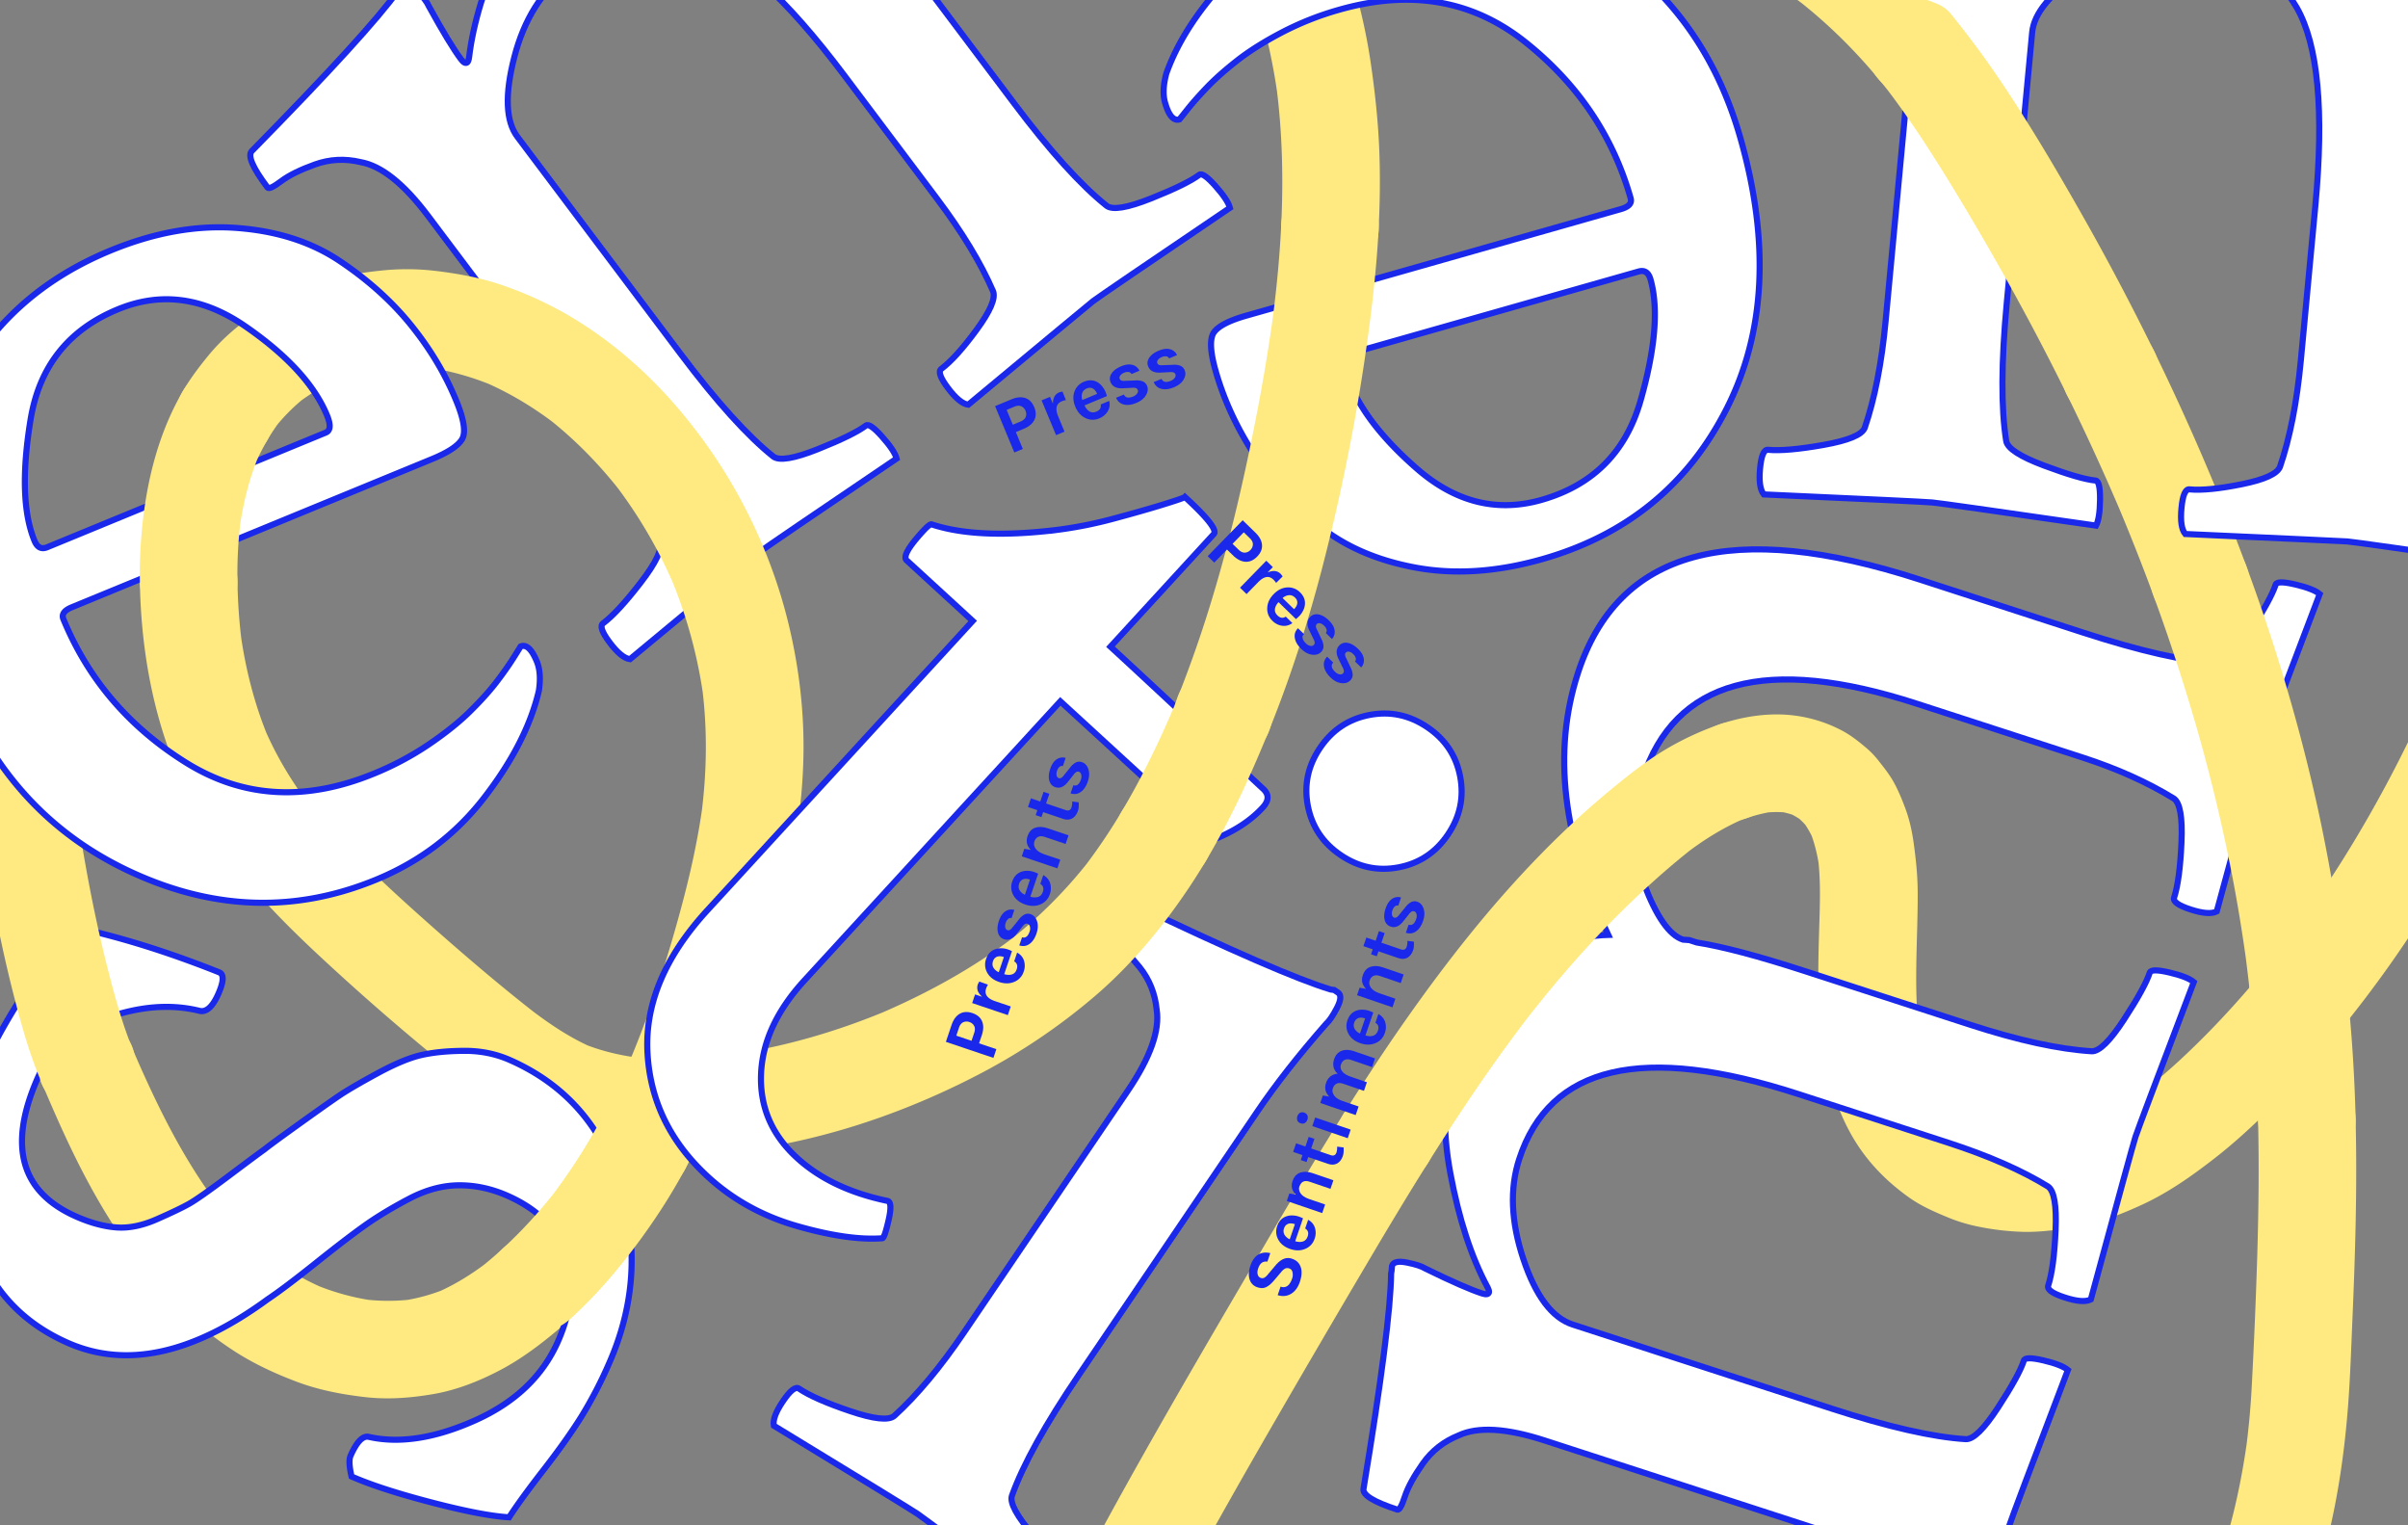 <svg id="Layer_1" data-name="Layer 1" xmlns="http://www.w3.org/2000/svg" viewBox="0 0 3552.55 2250"><rect x="0" y="0" width="3552.55" height="2250" fill="#808080" stroke="none"/><defs><style>.cls-1{fill:#fff;stroke:#1928eb;stroke-miterlimit:10;stroke-width:9px;}.cls-2{fill:#feea80;}.cls-3{fill:#1928eb;}</style></defs><title>background</title><path class="cls-1" d="M851.62-226.72q127.51-95.91,247-43.19t272.9,256.67l124.66,165.73q79.46,105.63,136.49,151.1,13.22,10,65.83-11t70.84-34.76q5.45-4.1,23.72,16.41t21.47,32.32q-189,127.88-201.72,137.47-3.66,2.75-184.36,152.93c-8.55-1.21-18.47-9.39-29.89-24.57s-14.72-24.6-9.85-28.26q21.84-16.42,52.11-57.72t24.28-56.78q-26.93-62.38-83.12-137.08L1245,110.43Q1117.6-58.92,1027.3-88T838.64-43Q780.34.82,758.83,84t4.51,117.8l241.1,320.53Q1083.9,628,1140.93,673.47q13.22,10,65.83-11t70.84-34.76q5.45-4.1,23.74,16.39t21.47,32.32q-189,127.9-201.72,137.47-10.94,8.23-191.68,158.44c-8.55-1.21-18.48-9.39-29.89-24.56s-14.72-24.6-9.84-28.27q21.83-16.42,55.74-60.45t28-59.55q-27-62.35-83.15-137.06l-258.9-344.2q-53.43-71-99.48-79.16-34.67-8.17-67.23,3.52t-49.86,24.67q-17.32,13-20.06,9.36Q361.86,233,371.42,222.88,542.53,48.58,587.11-13.5q1.83-1.37,7.74-8.67,7.28-5.47,20.76,8.64T632.72,9.23q31.07,56.46,47.52,78.3c3.67,4.88,6.68,6.39,9.12,4.56,1.19-.9,2.12-3.5,2.72-7.78q9-75.17,51.49-168.46T851.62-226.72Z"/><path class="cls-1" d="M1591.63,2028.15q-74.17,109.41-98.73,178.08-5.18,15.79,31.77,58.73t55.84,55.75q5.64,3.83-7.83,27.76t-23.62,30.79Q1366.84,2241.93,1353.63,2233t-212-130c-1.63-8.48,2.89-20.52,13.55-36.24s18.5-21.9,23.55-18.48q22.62,15.33,75.26,33.13t65.38,7.14q50.28-45.7,102.74-123.07L1663.8,1609q49.88-73.57,42.64-119.77-3.51-35.44-25.13-62.46t-39.5-39.17q-17.94-12.16-15.36-15.94,30.66-45.23,43.27-39.47,220.39,105.4,293.56,127.43l5,.67,5.67,3.84q7.54,5.11-1.44,22.44t-16,23.57q-60.6,69.07-101.5,129.4Zm337.83-839.55q-8.8-45.86,18.07-85.5t72.73-48.44q45.86-8.8,85.52,18t48.42,72.76q8.77,45.9-18,85.52t-72.76,48.42q-45.9,8.77-85.5-18.07T1929.46,1188.59Z"/><path class="cls-2" d="M2034,335.38c1.83-36.78,2.31-73.63,1-110.44-1.51-42.06-5.87-83.75-11.75-125.41a847.72,847.72,0,0,0-21.62-105.6c-11.05-40.35-25.83-79.23-42.55-117.55-16.83-38.57-37.22-75.46-59.44-111.16-9.74-15.65-25.08-28.15-43-33.09a54.54,54.54,0,0,0-28.71-1.29,53.59,53.59,0,0,0-26.77,8.54c-15.37,9.91-28.91,24.67-33.09,43-4.24,18.61-3.09,38.86,7.26,55.48,23.68,38.05,45.18,77.45,62.7,118.74l-7.26-17.2c27.53,65.38,45,134.45,54.52,204.68L1882.73,125c9.27,69.72,10.8,140.22,7.31,210.41a54.22,54.22,0,0,0,6.2,27.74,64.75,64.75,0,0,0,38.06,38.06,54.22,54.22,0,0,0,27.74,6.2c18.62-.83,37.93-7,50.91-21.09l11.26-14.57a71.67,71.67,0,0,0,9.83-36.34Z"/><path class="cls-2" d="M206.33,857.38c2.14,139.77,36.37,282.16,120.68,395.82,41.64,56.13,89.63,105.85,140.63,153.47q77.2,72.07,158.5,139.56c30.25,25.12,60.78,50,92.3,73.52,25.69,19.17,52.69,36.63,82.12,49.5,20.16,8.82,40.36,16.87,61.72,22.21,22,5.49,44.58,8.52,67.06,11,33.68,3.74,67.75,3.52,101.53,1.44,144.63-8.91,284.77-52.27,413-119A909.43,909.43,0,0,0,1614,1470.46c53.66-45.72,99.18-100.28,138.49-158.66q13.78-20.47,26.42-41.68c9.54-15.93,12.17-37.66,7.26-55.48-4.6-16.7-17.51-34.8-33.09-43-16.71-8.83-37-13.25-55.48-7.26-18,5.82-33.16,16.61-43,33.09a873.49,873.49,0,0,1-56.72,83.75l11.26-14.57a693.54,693.54,0,0,1-122.85,123.07l14.57-11.26c-62.83,48.51-132.85,87-205.8,118l17.2-7.26c-77.72,32.78-159.24,56.42-242.91,67.71l19.14-2.57c-55.54,7.31-112.58,10.33-168.29,3.06l19.14,2.57c-27.79-3.82-55-10.5-80.95-21.28l17.2,7.26c-35.06-15-66.52-36.52-96.58-59.72l14.57,11.26c-50.22-39-98.79-80.2-146.47-122.2-46-40.55-91.72-81.82-134.63-125.7a855.1,855.1,0,0,1-65.56-74.59l11.26,14.57c-27.65-36.05-50.93-74.87-68.75-116.69l7.26,17.2c-21.27-50.58-34.74-104-42.14-158.28l2.57,19.14a804.34,804.34,0,0,1-6.76-93.51c-.29-18.64-7.83-37.66-21.09-50.91-12.49-12.49-33-21.89-50.91-21.09-18.62.83-37.93,7-50.91,21.09-12.82,14-21.39,31.51-21.09,50.91Z"/><path class="cls-2" d="M1010.3,1725.36c34.32-63,62.45-129.45,86.57-196.93a1867.35,1867.35,0,0,0,57.58-193.18c17.18-71.69,29.32-145.58,30.87-219.39,1.37-65.34-6.5-131.58-21.84-195.07-30.46-126-94-244.49-181.94-339.71-42.41-45.92-92.21-86.84-146.46-118a550.78,550.78,0,0,0-93-42.07c-32.18-11.2-65-17.25-98.79-21.33a358.41,358.41,0,0,0-80-.66c-32.63,3.39-65,8.76-96,19.55C406.14,439.82,348,474.7,306.72,525.3c-13.55,16.59-26.41,33.71-37.26,52.18C260,593.58,257.25,615,262.2,633c4.6,16.7,17.51,34.8,33.09,43,16.71,8.83,37,13.25,55.48,7.26,17.89-5.79,33.33-16.58,43-33.09a310,310,0,0,1,21.91-32.48l-11.26,14.57a277.6,277.6,0,0,1,47.61-47.58l-14.57,11.26a300.39,300.39,0,0,1,65.7-38.24L486,565a341.94,341.94,0,0,1,86.41-23.31l-19.14,2.57a364.3,364.3,0,0,1,95.52.18l-19.14-2.57a401.66,401.66,0,0,1,99.52,27.8L712,562.36c38.95,16.51,75.29,38.44,108.79,64.21l-14.57-11.26c41.7,32.3,78.68,70.25,111,111.93l-11.26-14.57a703.35,703.35,0,0,1,89.76,153.84l-7.26-17.2a711.78,711.78,0,0,1,49.68,181.54l-2.57-19.14c8.42,63.95,7.3,128.34-1.14,192.23l2.57-19.14c-7,52-18.37,103.35-32,154-13.29,49.55-28.28,98.69-45.41,147.05q-14.38,40.59-31.05,80.32l7.26-17.2c-15,35.33-31.42,70-49.78,103.68-9.11,16.71-12.37,36.91-7.26,55.48,4.6,16.7,17.51,34.8,33.09,43,16.71,8.83,37,13.25,55.48,7.26,17.56-5.68,34-16.47,43-33.09Z"/><path class="cls-2" d="M58.63,1590.16c26.33,62.77,54,125.17,88.39,184a758.6,758.6,0,0,0,49.36,74.65c21.11,28,43.09,55.1,68.27,79.54A529.91,529.91,0,0,0,346,1993.21c28.8,18.57,60,33,92.08,45.06,32.55,12.22,66,18.55,100.47,22.54,33.89,3.92,67.43,1.27,101-4.5,34.46-5.93,67.85-19.22,98.67-35.47,31.48-16.6,60.25-38.44,87.33-61.39q8.78-7.43,17.24-15.22a69.61,69.61,0,0,0,14.89-78.65,54,54,0,0,0-14.89-23.17c-13.72-12.6-31.74-21.95-50.91-21.09A77.88,77.88,0,0,0,741,1842.41c-11.33,10.36-23,20.32-35.15,29.71l14.57-11.26c-24.28,18.64-50.35,34.9-78.57,46.88l17.2-7.26a270.69,270.69,0,0,1-67.12,18.41l19.14-2.57a297.8,297.8,0,0,1-78.78-.31l19.14,2.57a357.65,357.65,0,0,1-89.26-24.85l17.2,7.26a406.19,406.19,0,0,1-88.94-52.13L405,1860.12c-34.52-26.81-64.79-58.72-91.5-93.24l11.26,14.57c-42.5-55.25-75.8-116.88-105.07-180Q205.55,1571,192.49,1540l7.26,17.2-2.26-5.37a54.23,54.23,0,0,0-12.89-24.49,54.41,54.41,0,0,0-20.2-18.54,53.59,53.59,0,0,0-26.77-8.54,54.54,54.54,0,0,0-28.71,1.29c-17.42,5.64-34.23,16.43-43,33.09l-7.26,17.2a72.51,72.51,0,0,0,0,38.28Z"/><path class="cls-2" d="M2577,1206.69a233.36,233.36,0,0,1,40.72-9.85l-19.14,2.57a163.13,163.13,0,0,1,41.81-.43l-19.14-2.57a130.07,130.07,0,0,1,32,8.66l-17.2-7.26a126.51,126.51,0,0,1,26.18,15.4l-14.57-11.26a127.93,127.93,0,0,1,21.84,21.93l-11.26-14.57a150.72,150.72,0,0,1,18.62,32.48l-7.26-17.2c7.69,18.61,12.18,38.24,14.86,58.16l-2.57-19.14c4.1,31.89,3.26,63.9,2.3,95.95-1,32.75-2.06,65.51-1.39,98.28,1.52,74.18,11.68,150.64,48.66,216.23,21.13,37.48,50.7,68.11,85.69,92.75,17.7,12.47,37.13,20.91,57.09,29.13a241.22,241.22,0,0,0,45.64,13.66,385.92,385.92,0,0,0,65.37,7.46c21.93.47,43.36-2.2,65.06-5.19,39.37-5.42,76.22-19.1,112.1-35.9,38.08-17.84,72-41.91,105.08-67.63,28.68-22.3,55.45-46.91,81.12-72.59,51.48-51.5,98.14-107.12,142.22-165a1764.52,1764.52,0,0,0,117.49-175.79,1953.28,1953.28,0,0,0,100-194.87c32.58-73.27,61.74-148.06,86-224.52a1887.1,1887.1,0,0,0,55.3-218.4q5.16-27.23,9.48-54.61a54.54,54.54,0,0,0,1.29-28.71,53.59,53.59,0,0,0-8.54-26.77c-8.74-14.94-25.86-29.18-43-33.09-18.43-4.2-39.12-3.29-55.48,7.26-14.74,9.5-30.23,24.92-33.09,43-18.88,119.51-49.89,237-91.19,350.71q-17.38,47.85-37.19,94.77l7.26-17.2c-49.2,116.38-109.15,228.37-180.27,332.85q-28.74,42.21-60,82.65l11.26-14.57c-46.38,59.89-96.89,117-152.39,168.59-17,15.77-34.51,30.9-52.82,45.09l14.57-11.26c-32,24.66-66.45,46.18-103.75,62l17.2-7.26a324.14,324.14,0,0,1-81.76,22.52l19.14-2.57a295,295,0,0,1-76.9,0l19.14,2.57a248.85,248.85,0,0,1-60.8-16.39l17.2,7.26a211.67,211.67,0,0,1-46.28-26.86l14.57,11.26a206.51,206.51,0,0,1-35.34-35.49l11.26,14.57a230.64,230.64,0,0,1-29.45-51l7.26,17.2c-11.13-26.84-17.7-55.21-21.63-83.94l2.57,19.14c-9.49-71.43-2.27-142.92-2.76-214.59-.16-23.83-2.64-47.11-5.9-70.72-2.35-17-6-33.87-11.89-50-4.8-13-10.13-26.13-16.74-38.38s-15.16-22.94-23.77-33.79a125.49,125.49,0,0,0-17.22-17.95c-11.36-9.61-23.46-19.25-36.76-26.15a205.82,205.82,0,0,0-94.16-23.5c-28.21-.19-57.23,5.13-84,14.06-17.78,5.94-33.39,16.61-43,33.09-9,15.43-12.86,38.18-7.26,55.48s16.43,34.23,33.09,43,37.07,13.4,55.48,7.26Z"/><path class="cls-2" d="M1729.05,2367.15c46.4-86.45,94.66-171.88,143.7-256.85s98.56-169.65,148.5-254.09c28-47.42,56.43-94.63,85.71-141.29a53.59,53.59,0,0,0,8.54-26.77,74,74,0,0,0-34.37-71.74c-16.71-8.83-37-13.25-55.48-7.26-18.18,5.88-32.75,16.71-43,33.09-52.22,83.21-101.62,168.15-151.26,252.91s-99,169.46-147.16,255q-40.44,71.8-79.5,144.36c-9,16.84-12.4,36.79-7.26,55.48a80.55,80.55,0,0,0,33.09,43c16.71,8.83,37,13.25,55.48,7.26,17.49-5.66,34.1-16.45,43-33.09Z"/><path class="cls-2" d="M3319,1461.18c6.78,63,10.72,126.3,12.32,189.68.47,18.75,7.7,37.53,21.09,50.91a80.1,80.1,0,0,0,50.91,21.09c18.62-.83,37.93-7,50.91-21.09,12.74-13.88,21.58-31.58,21.09-50.91-1.6-63.37-5.55-126.64-12.32-189.68a69.51,69.51,0,0,0-44.26-65.8,54.22,54.22,0,0,0-27.74-6.2c-18.62.83-37.93,7-50.91,21.09-12.12,13.2-23.09,32.29-21.09,50.91Z"/><path class="cls-2" d="M3051.52,586.51q41.92,85.52,79.09,173.24l-7.26-17.2q28,66.37,53,134a80.55,80.55,0,0,0,33.09,43,53.59,53.59,0,0,0,26.77,8.54,54.54,54.54,0,0,0,28.71-1.29c17.42-5.64,34.23-16.43,43-33.09,8.61-16.3,13.89-37.48,7.26-55.48C3283,751,3247,665,3207.79,580.69q-15.61-33.6-31.93-66.87a54.41,54.41,0,0,0-18.54-20.2,64.66,64.66,0,0,0-53.2-14.17,53.59,53.59,0,0,0-26.77,8.54c-15.37,9.91-28.91,24.67-33.09,43l-2.57,19.14a71.67,71.67,0,0,0,9.83,36.34Z"/><path class="cls-2" d="M2527.85-74A752,752,0,0,1,2664.63,9.62L2650.06-1.64c46.36,35.82,87.89,77.07,125,122.38a54,54,0,0,0,23.17,14.89,65.15,65.15,0,0,0,55.48,0,54,54,0,0,0,23.17-14.89C2889.48,107,2898.83,89,2898,69.82l-2.57-19.14a71.93,71.93,0,0,0-18.52-31.77,816,816,0,0,0-212.35-183.15q-31.15-18.6-64-34.1a53.59,53.59,0,0,0-26.77-8.54,54.54,54.54,0,0,0-28.71,1.29,54.23,54.23,0,0,0-24.49,12.89,54.41,54.41,0,0,0-18.54,20.2c-8.83,16.71-13.25,37-7.26,55.48,5.49,17,16.35,35.11,33.09,43Z"/><path class="cls-3" d="M1512.63,587.16q8.82,2.94,13.18,13.42t.22,18.81q-4.14,8.33-15.72,13.14l-11.59,4.82L1509,662.21l-12.54,5.21-28.41-68.36,24.12-10Q1503.81,584.22,1512.63,587.16Zm-6.84,34.53q5.79-2.41,7.47-6.69a11.73,11.73,0,0,0-.31-9.07,11.93,11.93,0,0,0-6.23-6.67q-4.24-1.88-10,.53l-11.59,4.82,9.11,21.91Z"/><path class="cls-3" d="M1553.38,595.61q0-13,9.31-16.84a19.72,19.72,0,0,1,4.84-1.14l5,12.52a29.91,29.91,0,0,0-6.06,1.78q-12.43,5.17-5.29,22.34l9.32,22.44L1558,641.85l-21.32-51.3,12.43-5.17Z"/><path class="cls-3" d="M1626,569.87a31,31,0,0,1,4.69,7.56,51.22,51.22,0,0,1,2.34,6.81L1600,598q2.79,6.13,7.26,8.84t10.26.31q7.69-3.2,6.36-10.55l12.54-5.21a19.9,19.9,0,0,1-2,15,25.17,25.17,0,0,1-12.72,10.72,24.05,24.05,0,0,1-20-.33q-10.25-4.75-15.24-16.76-5.12-12.32-1.17-22.74a24.15,24.15,0,0,1,14-14.21q10.64-4.42,19.65.61A25.31,25.31,0,0,1,1626,569.87Zm-22.62,3.1q-5.27,2.19-6.79,6.84a16.66,16.66,0,0,0,.18,10.24l21.8-9.06q-3.46-8.32-9.91-9A11.17,11.17,0,0,0,1603.39,573Z"/><path class="cls-3" d="M1658.15,582q3.23,7.18,13.66,2.85a12.51,12.51,0,0,0,5.86-4.47q1.86-2.81.89-5.13a4.68,4.68,0,0,0-3.07-2.93,16.84,16.84,0,0,0-5.91-.26l-12.83.64q-14.22.85-18.3-8.95-2.71-6.53,1.49-12.91T1654,540.32q9.85-4.09,17-2a15.21,15.21,0,0,1,10,8.55l-11.69,4.86a5.56,5.56,0,0,0-4.09-3,12.32,12.32,0,0,0-6.93,1.15,11.66,11.66,0,0,0-5.69,4.28,5,5,0,0,0-.71,4.68q1.53,3.69,8.49,2.89l14-.51a26.07,26.07,0,0,1,11.34,1.28,11.61,11.61,0,0,1,6.56,6.72q2.63,6.32-1.45,13.45-4.2,7.43-14.42,11.68t-18.29,2.35q-8.08-1.89-11.55-10Z"/><path class="cls-3" d="M1713.66,558.89q3.23,7.18,13.66,2.85a12.51,12.51,0,0,0,5.86-4.47q1.86-2.81.9-5.13a4.68,4.68,0,0,0-3.07-2.93,16.84,16.84,0,0,0-5.91-.26l-12.83.64q-14.22.85-18.3-8.95-2.71-6.53,1.49-12.91t14.05-10.47q9.85-4.09,17-2a15.21,15.21,0,0,1,10,8.55l-11.69,4.86a5.56,5.56,0,0,0-4.09-3,12.32,12.32,0,0,0-6.93,1.15,11.65,11.65,0,0,0-5.69,4.28,5,5,0,0,0-.71,4.68q1.53,3.69,8.49,2.89l14-.51a26.05,26.05,0,0,1,11.34,1.28,11.61,11.61,0,0,1,6.56,6.72q2.63,6.32-1.45,13.45-4.2,7.43-14.42,11.67t-18.29,2.35q-8.08-1.89-11.55-10Z"/><path class="cls-1" d="M-21,1566.25Q-.78,1520.4,41.5,1455.6t58.4-90.07Q205,1387,323.64,1434.35q10.43,4.6-1.52,31.69-12.89,29.23-28.42,24.84-63-15.32-136.7,10.71T55.66,1590.1q-66.24,150.17,56.79,204.4,31.28,13.8,58.94,16t60.12-12.09q32.5-14.3,47.38-22.68t57.73-40.54q42.83-32.16,53.67-39.85,7.86-6.49,49.77-36.56t59.69-42.16q17.78-12.07,57.06-33.38t65.52-27.13q26.26-5.82,62.47-6.05t67.48,13.55q123,54.27,163.08,186.53t-17,261.5a627.49,627.49,0,0,1-40.62,78q-21.36,34.18-55.91,78.71t-50.71,69.75q-38.86-2.18-114.82-22t-117.65-38.2c-3.42-14.78-3.94-24.95-1.47-30.53q13.8-31.28,27.22-27.84,68.07,15.12,156.47-24.38t122.42-116.62q29.43-66.71,11.81-125.56t-86.42-89.19q-35.47-15.65-71.67-15.4t-73.53,19.87q-37.3,19.64-64.43,38.82t-73.32,56.09q-46.19,36.9-70.9,53.4Q229.29,2037.86,100,1980.79q-112.56-49.65-143.46-171.63T-21,1566.25Z"/><path class="cls-2" d="M-41.71,1000c-2.64,32.75-1.37,65.81.89,98.54,3.24,46.88,9.2,93.55,15.91,140,12.08,83.76,28.36,167.22,50.27,249,9.29,34.67,19.42,69.43,33.27,102.59a54.23,54.23,0,0,0,12.89,24.49,54.41,54.41,0,0,0,20.2,18.54,53.59,53.59,0,0,0,26.77,8.54,54.54,54.54,0,0,0,28.71-1.29c17.42-5.64,34.23-16.43,43-33.09l7.26-17.2a72.51,72.51,0,0,0,0-38.28c-16.12-38.6-27.41-79.3-37.77-119.76-13.42-52.43-24.54-105.45-34-158.73q-8.27-46.58-14.62-93.48l2.57,19.14c-7.22-54-13-108.59-12.78-163.13,0-12,.43-24,1.4-35.91a54.22,54.22,0,0,0-6.2-27.74A54,54,0,0,0,81.2,949.09,54,54,0,0,0,58,934.2,54.22,54.22,0,0,0,30.29,928c-18.62.83-37.93,7-50.91,21.09l-11.26,14.57A71.67,71.67,0,0,0-41.71,1000Z"/><path class="cls-1" d="M163.05,369.55Q260,329.67,348.94,336.22T500.7,384.66q62.85,41.92,105.46,94.62T673.07,591q17.34,42.16,8.61,56.85t-44.57,29.4L106,895.72q-16.84,6.93-12.51,17.47Q148.12,1046,274.16,1124.72T552,1141a442.18,442.18,0,0,0,80.82-43.09q36.58-24.89,60.25-48.21T732,1006.62q15.22-19.85,25.69-36.45l10.41-16.6q12.61-5.19,23.91,22.18,6.95,16.89,3,43.13-17.86,76.39-80.57,157.61t-159.6,121.1q-174.93,72-354.51-8.13T-57.39,1019.65q-91-221.28-24.88-398.82T163.05,369.55Zm11,86.65Q64.43,501.31,45.1,618.94t5.77,178.72q6.08,14.77,18.72,9.57l411-169.09q10.54-4.34,1.87-25.42Q454.69,545.3,361.8,481.23T174.05,456.2Z"/><path class="cls-2" d="M269.46,577.48c-39.33,67.92-56.25,145.35-61.63,223-1.31,18.95-1.74,37.95-1.5,56.94.24,18.61,7.87,37.69,21.09,50.91a54,54,0,0,0,23.17,14.89,54.22,54.22,0,0,0,27.74,6.2c18.62-.83,37.93-7,50.91-21.09,12.84-14,21.34-31.49,21.09-50.91a653.71,653.71,0,0,1,5.35-94.9l-2.57,19.14c5.2-38,14.31-75.44,29.14-110.86L375,688a341.88,341.88,0,0,1,18.81-37.8c9.39-16.21,12.24-37.39,7.26-55.48a54.23,54.23,0,0,0-12.89-24.49A54.41,54.41,0,0,0,368,551.65c-16.71-8.83-37-13.25-55.48-7.26-17.82,5.77-33.46,16.55-43,33.09Z"/><path class="cls-2" d="M842.81,1944.23a705.57,705.57,0,0,0,69.42-73.88,964.28,964.28,0,0,0,69.07-95.51q15.26-24.29,29-49.49c9.13-16.67,12.36-37,7.26-55.48a80.55,80.55,0,0,0-33.09-43c-16.71-8.83-37-13.25-55.48-7.26-17.58,5.69-33.93,16.48-43,33.09a884.93,884.93,0,0,1-74.46,114.84l11.26-14.57A718.57,718.57,0,0,1,741,1842.41a69.61,69.61,0,0,0-14.89,78.65A54,54,0,0,0,741,1944.23c13.72,12.6,31.74,21.95,50.91,21.09,19.55-.88,36.37-7.71,50.91-21.09Z"/><path class="cls-1" d="M1435,915.92l-97.41-89.35q-8.4-7.7,24-43c6.15-6.7,10.3-10.12,12.45-10.21q68.72,22.85,187.45,8A621.07,621.07,0,0,0,1643.05,765q43-11.54,73.28-20.9t31.81-11q50.35,46.19,42.66,54.6L1638.29,953.92q43.64,40,131.91,122.54t93.29,87.11q13.42,12.31-.45,27.43-27.72,30.22-75.33,48.41l-223.36-204.89L1186.92,1446q-61.63,67.19-64.16,139.06t52.88,122.71Q1226,1754,1309,1771.37q8.12,1.23,2,28.13t-9.31,27q-49.85,3.77-125.79-18T1044.61,1736q-84-77-89.4-184.05t88.56-209.47Z"/><path class="cls-2" d="M1778.91,1270.12c37.68-63.21,68.15-130.33,95.63-198.5a54.54,54.54,0,0,0,1.29-28.71,53.59,53.59,0,0,0-8.54-26.77,80.55,80.55,0,0,0-43-33.09c-18.43-4.2-39.12-3.29-55.48,7.26l-14.57,11.26a71.93,71.93,0,0,0-18.52,31.77q-5,12.48-10.26,24.88l7.26-17.2c-22.72,53.71-48.25,106.31-78.12,156.42-9.52,16-12.18,37.62-7.26,55.48a80.55,80.55,0,0,0,33.09,43c16.71,8.83,37,13.25,55.48,7.26,18-5.81,33.2-16.61,43-33.09Z"/><path class="cls-1" d="M2275.19,824.79q-100.81,28.67-188.46,12.11t-145.32-65.28q-57.71-48.75-94.09-105.94t-53.86-118.53q-12.47-43.85-2.13-57.46t47.61-24.17l552.41-157.09q17.52-5,14.4-15.94-39.27-138.1-155.6-230.59T1976,14.29A442.26,442.26,0,0,0,1890.8,48q-39.16,20.6-65.31,41.09t-43.55,38.44q-17.36,18-29.65,33.31l-12.22,15.32q-13.12,3.73-21.25-24.74-5-17.57,1.93-43.18,26.38-73.89,97.87-147.5t172.26-102.29q181.95-51.74,351.32,48.15t225.48,297.2q65.45,230.15-20.35,399.08T2275.19,824.79ZM2274,737.45q114-32.43,146.52-147.12T2435,412.1q-4.37-15.36-17.52-11.63L1990.06,522q-11,3.12-4.73,25,19.94,70.13,105,144.29T2274,737.45Z"/><path class="cls-2" d="M1874.54,1071.62c35.36-88,63-179,85.5-271.11,22.84-93.44,41.57-188.22,55.2-283.45,8.63-60.31,15.69-120.81,18.8-181.68a54.22,54.22,0,0,0-6.2-27.74,54,54,0,0,0-14.89-23.17,54,54,0,0,0-23.17-14.89,54.22,54.22,0,0,0-27.74-6.2c-18.62.83-37.93,7-50.91,21.09L1899.87,299a71.67,71.67,0,0,0-9.83,36.34c-2.46,48.21-7.26,96.27-13.67,144.12l2.57-19.14c-10.4,77.07-24.65,153.67-41.13,229.66-16.23,74.84-35.25,149.12-58.57,222.07q-19.62,61.37-43.55,121.25a54.54,54.54,0,0,0-1.29,28.71,53.59,53.59,0,0,0,8.54,26.77,80.55,80.55,0,0,0,43,33.09c18.43,4.2,39.12,3.29,55.48-7.26l14.57-11.26a71.93,71.93,0,0,0,18.52-31.77Z"/><path class="cls-3" d="M1861.83,803.63q.76,9.27-7.16,17.4t-17.21,7.6q-9.28-.53-18.27-9.28l-9-8.76-18.79,19.28-9.72-9.47,51.67-53,18.71,18.23Q1861.06,794.36,1861.83,803.63Zm-34.43,7.3q4.49,4.38,9.09,4.24a11.73,11.73,0,0,0,8.22-3.86,11.93,11.93,0,0,0,3.68-8.36q.06-4.64-4.43-9l-9-8.76-16.56,17Z"/><path class="cls-3" d="M1870.09,844.42q12-5.07,19.14,1.93a19.77,19.77,0,0,1,3,4l-9.56,9.48a30,30,0,0,0-4-4.87q-9.64-9.39-22.62,3.92l-17,17.4-9.64-9.39,38.77-39.78,9.64,9.4Z"/><path class="cls-3" d="M1922.33,901.06a31.06,31.06,0,0,1-5.11,7.28,51.3,51.3,0,0,1-5.34,4.83l-25.65-25q-4.54,5-5.27,10.15t3.75,9.55q6,5.81,12.2,1.7l9.72,9.47a19.9,19.9,0,0,1-14.63,4.06,25.16,25.16,0,0,1-14.86-7.47,24.05,24.05,0,0,1-7.58-18.54q.34-11.3,9.41-20.61,9.32-9.56,20.44-10a24.16,24.16,0,0,1,18.57,7.26q8.25,8,7.17,18.3A25.35,25.35,0,0,1,1922.33,901.06Zm-11.75-19.57q-4.09-4-9-3.56a16.67,16.67,0,0,0-9.34,4.19l16.91,16.48q6.29-6.45,4.35-12.64A11.16,11.16,0,0,0,1910.58,881.49Z"/><path class="cls-3" d="M1923.85,935.37q-5.33,5.8,2.76,13.68a12.51,12.51,0,0,0,6.42,3.63q3.32.6,5.07-1.19a4.68,4.68,0,0,0,1.48-4,16.85,16.85,0,0,0-2.09-5.54l-5.63-11.54q-6.38-12.74,1-20.34,4.94-5.06,12.46-3.71t15.16,8.8q7.64,7.44,8.5,14.81a15.21,15.21,0,0,1-3.91,12.59l-9.07-8.84a5.56,5.56,0,0,0,1.15-4.93,12.32,12.32,0,0,0-3.79-5.92,11.66,11.66,0,0,0-6.18-3.55,5,5,0,0,0-4.58,1.19q-2.79,2.86.68,8.95l6,12.67a26.06,26.06,0,0,1,3.29,10.93,11.6,11.6,0,0,1-3.6,8.68q-4.78,4.9-12.94,4-8.48-.94-16.41-8.66t-9.36-15.89q-1.44-8.17,4.61-14.54Z"/><path class="cls-3" d="M1966.9,977.33q-5.33,5.8,2.76,13.68a12.51,12.51,0,0,0,6.42,3.63q3.32.6,5.07-1.19a4.68,4.68,0,0,0,1.48-4,16.85,16.85,0,0,0-2.09-5.54l-5.63-11.54q-6.38-12.74,1-20.34,4.94-5.06,12.46-3.71t15.16,8.8q7.64,7.44,8.5,14.81a15.21,15.21,0,0,1-3.91,12.59l-9.07-8.84a5.56,5.56,0,0,0,1.15-4.93,12.31,12.31,0,0,0-3.79-5.92,11.65,11.65,0,0,0-6.18-3.55,5,5,0,0,0-4.58,1.19q-2.79,2.86.68,8.95l6,12.67a26.06,26.06,0,0,1,3.29,10.93,11.6,11.6,0,0,1-3.6,8.68q-4.78,4.9-12.94,4-8.48-.94-16.4-8.66t-9.36-15.89q-1.44-8.17,4.61-14.54Z"/><path class="cls-1" d="M2146.3,1552.34q28.14-86.72,93.38-129t133-44.3q-101.14-212.5-44.85-385.92Q2416.44,720,2832.62,855l240.61,78.09q125.73,40.8,198.53,45.24,16.59.62,47.56-46.83t38-69.15q2.11-6.49,28.84-.2t36.14,14.12q-81.18,213.23-86.11,228.41-4.23,13-65.83,239.77c-7.69,3.92-20.51,2.93-38.58-2.93s-26.18-11.67-24.3-17.48q8.43-26,10.88-81.5T3207,1177.82q-57.88-35.58-133.79-60.22l-244.93-79.49q-333.81-108.34-404.87,110.59-26,80.24,1.58,153.85t58,83.5l9.38.66,10.84,3.52q57,8.93,158.87,42L2907,1511.69q106.27,34.49,179,39,16.59.62,47.56-46.83t38-69.15q2.1-6.49,28.85-.23t36.14,14.12q-81.2,213.28-86.11,228.41-4.22,13-65.84,239.8c-7.68,3.89-20.5,2.9-38.57-3s-26.18-11.67-24.31-17.45q8.45-26,10.89-81.53t-11.34-64.78q-57.9-35.54-146.81-64.41l-221.09-71.75q-344.66-111.85-412.19,96.23-21.11,65,6.23,147t72.84,96.69l381.5,123.81q125.73,40.8,198.53,45.25,16.59.62,47.56-46.83t38-69.15q2.11-6.49,28.84-.2t36.14,14.12q-81.19,213.24-86.11,228.41-4.23,13-65.84,239.78c-7.69,3.92-20.51,2.93-38.58-2.93s-26.18-11.67-24.3-17.48q8.43-26,10.88-81.5t-11.34-64.78q-57.88-35.58-146.8-64.44l-409.66-133q-84.54-27.44-126.9-7.63-33.07,13.23-53,41.51t-26.64,48.84q-6.69,20.61-11,19.18-52-16.87-49.95-30.58,39.92-241,40.72-317.43c.46-1.42.92-5.26,1.35-11.54q2.81-8.66,22-4.86t27.08,8.79q57.86,28.4,83.87,36.81c5.81,1.88,9.15,1.36,10.09-1.54q.69-2.13-2.25-7.9-35.8-66.71-54.65-167.45T2146.3,1552.34Z"/><path class="cls-2" d="M2107,1714.92c37.16-59.17,75.77-117.46,117-173.9q17.29-23.67,35.21-46.88l-11.26,14.57c57.77-74.65,120.84-145.38,191.16-208.46,20.07-18,40.67-35.5,62-52l-14.57,11.26c27.06-20.86,56.31-39,87.78-52.43l-17.2,7.26q9.84-4.13,19.93-7.6c17.82-6.1,33.32-16.49,43-33.09a53.59,53.59,0,0,0,8.54-26.77,54.54,54.54,0,0,0-1.29-28.71c-5.64-17.42-16.43-34.23-33.09-43s-37.17-13.52-55.48-7.26a429.8,429.8,0,0,0-85.28,39.88c-26.29,16.12-50.58,35.33-74.4,54.87a1314.5,1314.5,0,0,0-107.9,99.43c-72.45,74.42-137,156.56-196.65,241.45-31.91,45.38-62.32,91.8-91.83,138.78a53.59,53.59,0,0,0-8.54,26.77,74,74,0,0,0,34.37,71.74c16.71,8.83,37,13.25,55.48,7.26,18.19-5.89,32.74-16.71,43-33.09Z"/><path class="cls-2" d="M3176.31,876.51q38.06,103.48,68.12,209.66,29.64,105.44,50.19,213.15,11.54,61,19.85,122.59l-2.57-19.14q3.91,29.16,7.08,58.41a69.51,69.51,0,0,0,44.26,65.8,54.22,54.22,0,0,0,27.74,6.2c18.62-.83,37.93-7,50.91-21.09l11.26-14.57a71.67,71.67,0,0,0,9.83-36.34,2529.62,2529.62,0,0,0-41.13-257.74c-17-79.17-37.86-157.49-62.14-234.72q-20.68-65.78-44.54-130.49a80.55,80.55,0,0,0-33.09-43,53.59,53.59,0,0,0-26.77-8.54,54.54,54.54,0,0,0-28.71,1.29c-17.42,5.64-34.23,16.43-43,33.09-8.62,16.31-13.88,37.47-7.26,55.48Z"/><path class="cls-2" d="M3331.31,1650.85c1.63,66.39.88,132.81-1.11,199.18q-3,99-8.34,198-2.52,46.53-8.76,92.76l2.57-19.14c-8.14,60-20.83,119.49-39.91,177a54.54,54.54,0,0,0-1.29,28.71,53.59,53.59,0,0,0,8.54,26.77,80.55,80.55,0,0,0,43,33.09c18.43,4.2,39.12,3.29,55.48-7.26l14.57-11.26a71.93,71.93,0,0,0,18.52-31.77c28-84.51,42.63-173.63,49.48-262.24,3.32-42.93,4.67-86.06,6.53-129.07,2-46.14,3.68-92.29,4.66-138.46,1.11-52.11,1.29-104.24,0-156.34-.46-18.74-7.71-37.54-21.09-50.91a80.1,80.1,0,0,0-50.91-21.09c-18.62.83-37.93,7-50.91,21.09-12.75,13.89-21.56,31.58-21.09,50.91Z"/><path class="cls-1" d="M3351.89-209.77q158.85,14.91,211.72,134.34t29,373.52l-19.38,206.47q-12.35,131.6-.79,203.62,3,16.33,56.09,36.18t75.78,22q6.79.64,6.49,28.1t-5.88,38.35q-225.82-32.65-241.71-34.14-4.56-.43-239.28-11c-5.51-6.65-7.34-19.38-5.57-38.29s5.67-28.1,11.75-27.53q27.2,2.55,77.38-7.61t56.18-25.64q22.08-64.26,30.81-157.33l21.3-226.9q19.8-211-27.42-293.24T3218.64-82.67Q3146-89.48,3074.08-42.43t-76,90.15l-37.49,399.33q-12.35,131.6-.79,203.62,3,16.33,56.09,36.18t75.78,22q6.79.64,6.53,28.1t-5.88,38.35q-225.87-32.65-241.71-34.14-13.62-1.28-248.4-11.87c-5.5-6.65-7.34-19.38-5.57-38.29s5.67-28.1,11.75-27.53q27.2,2.55,81.91-7.18t60.77-25.21q22-64.26,30.78-157.33l40.26-428.81q8.31-88.5-20.27-125.5-20.14-29.38-52.09-42.65t-53.48-15.33q-21.58-2-21.13-6.58,5.11-54.4,19-55.42,243.87-13.7,318.63-29.6c1.52.14,5.37-.25,11.56-1.2q9.07.85,9.53,20.36t-2.66,28.35q-15,62.67-17.57,89.89c-.57,6.08.64,9.22,3.67,9.51,1.49.14,3.93-1.16,7.25-3.92q57.28-49.51,151.48-89.91T3351.89-209.77Z"/><path class="cls-2" d="M2775.06,120.73q8.28,10.15,16.29,20.5l-11.26-14.57c41.91,54.27,78.41,112.43,113.72,171.13q54.11,90,103.52,182.7,27.95,52.57,54.19,106a54.41,54.41,0,0,0,18.54,20.2,64.66,64.66,0,0,0,53.2,14.17,53.59,53.59,0,0,0,26.77-8.54c15.37-9.91,28.91-24.67,33.09-43l2.57-19.14a71.67,71.67,0,0,0-9.83-36.34q-48.86-99.53-103.6-196c-36-63.55-73.17-126.64-113.5-187.54q-38.18-57.64-81.87-111.35A54,54,0,0,0,2853.71,4a65.15,65.15,0,0,0-55.48,0,54,54,0,0,0-23.17,14.89c-12.6,13.72-21.95,31.74-21.09,50.91L2756.54,89a71.93,71.93,0,0,0,18.52,31.77Z"/><path class="cls-3" d="M1415.84,1495.44q8-4.69,18.78-1.06t14.29,12.23q3.54,8.6-.48,20.49l-4,11.89,25.51,8.61-4.34,12.86-70.14-23.68,8.36-24.75Q1407.81,1500.14,1415.84,1495.44Zm21.46,27.89q2-5.94-.1-10a11.73,11.73,0,0,0-7-5.74,11.94,11.94,0,0,0-9.13.29q-4.21,2-6.22,7.89l-4,11.89,22.48,7.59Z"/><path class="cls-3" d="M1449.05,1470.36q-9.74-8.59-6.53-18.1a19.65,19.65,0,0,1,2.32-4.39l12.68,4.52a29.89,29.89,0,0,0-2.66,5.73q-4.31,12.75,13.31,18.7l23,7.77-4.31,12.75-52.63-17.77,4.31-12.75Z"/><path class="cls-3" d="M1477.55,1398.77a31,31,0,0,1,8.78,1.46A51.22,51.22,0,0,1,1493,1403l-11.46,33.94q6.45,1.94,11.43.37t7-7.51q2.66-7.89-3.74-11.74l4.34-12.86a19.9,19.9,0,0,1,10,11.44,25.17,25.17,0,0,1-.32,16.63,24.06,24.06,0,0,1-13.44,14.85q-10.33,4.58-22.66.42-12.65-4.27-17.87-14.1a24.15,24.15,0,0,1-1.47-19.88q3.69-10.92,13.4-14.38A25.31,25.31,0,0,1,1477.55,1398.77ZM1465,1417.82q-1.83,5.41.67,9.62a16.67,16.67,0,0,0,7.82,6.61l7.55-22.37q-8.54-2.88-13.28,1.54A11.16,11.16,0,0,0,1465,1417.82Z"/><path class="cls-3" d="M1507.83,1382.57q7.53,2.3,11.14-8.4a12.5,12.5,0,0,0,.5-7.36q-.89-3.25-3.27-4.05a4.68,4.68,0,0,0-4.22.38,16.88,16.88,0,0,0-4.09,4.28l-8,10.07q-8.74,11.26-18.79,7.86-6.7-2.26-8.73-9.63t1.39-17.47q3.41-10.1,9.69-14.07a15.21,15.21,0,0,1,13-1.92l-4.05,12a5.56,5.56,0,0,0-4.95,1.1,12.3,12.3,0,0,0-3.7,6,11.66,11.66,0,0,0-.53,7.1,5,5,0,0,0,3.05,3.62q3.79,1.28,7.77-4.48l8.84-10.86a26,26,0,0,1,8.43-7.69,11.6,11.6,0,0,1,9.38-.51q6.49,2.19,9.16,10,2.82,8.06-.72,18.54t-10.29,15.31q-6.75,4.83-15.1,2.12Z"/><path class="cls-3" d="M1516.12,1284.53a31,31,0,0,1,8.78,1.46,51.1,51.1,0,0,1,6.66,2.73l-11.46,33.94q6.45,1.94,11.43.37t7-7.51q2.66-7.89-3.74-11.74l4.34-12.86a19.9,19.9,0,0,1,10,11.44,25.17,25.17,0,0,1-.32,16.63,24.05,24.05,0,0,1-13.44,14.85q-10.33,4.58-22.65.42-12.65-4.27-17.87-14.1a24.16,24.16,0,0,1-1.47-19.88q3.68-10.92,13.4-14.38A25.34,25.34,0,0,1,1516.12,1284.53Zm-12.57,19.05q-1.83,5.41.67,9.62a16.67,16.67,0,0,0,7.82,6.61l7.55-22.37q-8.54-2.88-13.28,1.54A11.14,11.14,0,0,0,1503.55,1303.59Z"/><path class="cls-3" d="M1520.77,1253.66q-8.73-8.73-4.86-20.18,3.28-9.73,11.32-12.49t18.52.78l30.69,10.36-4.31,12.75-30.69-10.36q-5.84-2-9.76-.16t-5.64,6.89q-1.72,5.08,1.6,10.23t12.32,8.43l24.32,8.21-4.31,12.75-52.53-17.73,3.76-11.13Z"/><path class="cls-3" d="M1591.42,1183.48q.4,8.08-1,12.19a25.25,25.25,0,0,1-3.4,6.86,17.13,17.13,0,0,1-4.76,4.47q-6.11,3.48-13.89.85l-29.4-9.93-2.48,7.35-8.54-2.88,2.48-7.35-13.83-4.67,4.31-12.75,13.83,4.67,4.82-14.27,8.54,2.88-4.82,14.27,29,9.78q6.48,2.19,8.56-4a27.46,27.46,0,0,0,1-8.69Z"/><path class="cls-3" d="M1583.54,1158.31q7.53,2.3,11.14-8.4a12.51,12.51,0,0,0,.5-7.36q-.89-3.25-3.27-4.05a4.68,4.68,0,0,0-4.22.38,16.88,16.88,0,0,0-4.09,4.28l-8,10.07q-8.74,11.26-18.79,7.87-6.7-2.26-8.73-9.63t1.38-17.47q3.41-10.1,9.69-14.07a15.21,15.21,0,0,1,13-1.92l-4.05,12a5.56,5.56,0,0,0-4.95,1.1,12.32,12.32,0,0,0-3.7,6,11.67,11.67,0,0,0-.53,7.1,5,5,0,0,0,3.05,3.62q3.78,1.28,7.77-4.48l8.84-10.86a26,26,0,0,1,8.44-7.69,11.6,11.6,0,0,1,9.38-.5q6.49,2.19,9.16,10,2.82,8.06-.72,18.54t-10.29,15.31q-6.75,4.83-15.11,2.12Z"/><path class="cls-3" d="M1869.81,1861q-9.72-1.4-13.54,9.78-1.87,5.48-.71,9.29a6.8,6.8,0,0,0,4.27,4.88,6.56,6.56,0,0,0,5.57-.32,20.15,20.15,0,0,0,5.39-5.06l11.08-13.13q5.65-6.71,11.65-9.34a17.2,17.2,0,0,1,12.87-.29q9.46,3.23,12.57,12.21t-1.36,22.09q-4,11.6-12.12,16.86-9,5.93-20.52,2.47l4.29-12.57q8.6,2.94,13.9-5.21a28.64,28.64,0,0,0,3.17-6.83,16.78,16.78,0,0,0,.59-8.92q-.92-4.51-4.62-5.78a8,8,0,0,0-6.39.1,20.47,20.47,0,0,0-6,5.4l-10.21,12q-5.87,7-11.53,9.86t-13.07.33a17.16,17.16,0,0,1-11.44-11.46q-2.92-8.67,1.1-20.44t11.63-16.3q7.61-4.54,17.72-2.17Z"/><path class="cls-3" d="M1907,1792.89a30.92,30.92,0,0,1,8.73,1.48,51,51,0,0,1,6.62,2.74l-11.52,33.74q6.41,2,11.38.41t7-7.45q2.68-7.84-3.68-11.7l4.37-12.79a19.8,19.8,0,0,1,9.9,11.42,25,25,0,0,1-.37,16.55A23.94,23.94,0,0,1,1926,1842q-10.3,4.52-22.55.34-12.57-4.29-17.74-14.1a24,24,0,0,1-1.4-19.79q3.7-10.85,13.39-14.26A25.21,25.21,0,0,1,1907,1792.89Zm-12.58,18.92a11.07,11.07,0,0,0,.63,9.57,16.61,16.61,0,0,0,7.76,6.61l7.59-22.24q-8.49-2.9-13.22,1.48A11.1,11.1,0,0,0,1894.4,1811.81Z"/><path class="cls-3" d="M1911.71,1762.18q-8.66-8.72-4.77-20.11,3.3-9.67,11.31-12.39t18.43.83l30.51,10.42-4.33,12.68-30.51-10.42q-5.8-2-9.71-.2t-5.63,6.83q-1.73,5.05,1.56,10.19t12.24,8.44l24.17,8.25-4.33,12.68-52.21-17.83,3.78-11.07Z"/><path class="cls-3" d="M1982.26,1692.57q.37,8-1,12.13a25.12,25.12,0,0,1-3.41,6.81,17.08,17.08,0,0,1-4.75,4.44q-6.09,3.44-13.83.8l-29.22-10-2.5,7.31-8.49-2.9,2.5-7.31-13.75-4.7,4.33-12.68,13.75,4.7,4.84-14.18,8.49,2.9-4.84,14.18,28.79,9.83q6.45,2.2,8.54-3.92a27.29,27.29,0,0,0,1-8.65Z"/><path class="cls-3" d="M1918.76,1656.85a7.63,7.63,0,0,1-4.73-3.9,9.91,9.91,0,0,1,3.94-11.55,8.53,8.53,0,0,1,10.85,3.71,9.92,9.92,0,0,1-3.94,11.55A7.63,7.63,0,0,1,1918.76,1656.85Zm17.27,4.22,4.33-12.68,52.32,17.87-4.33,12.68Z"/><path class="cls-3" d="M1973.54,1583.9q-9.56-8.9-5.23-21.58,3.19-9.35,11.29-12.34,7.71-2.89,18.45.78l30.51,10.42L2024.2,1574l-30.51-10.42q-5.8-2-9.71-.2t-5.63,6.83a10.41,10.41,0,0,0,1.58,9.78q3.31,4.73,12.15,8l24.5,8.37-4.33,12.68-30.51-10.42q-5.8-2-9.71-.2t-5.63,6.83q-1.73,5.05,1.56,10.19t12.24,8.44l24.17,8.25-4.33,12.68-52.21-17.83,3.78-11.07,9.5,1.68q-8.66-8.71-4.77-20.1a19.81,19.81,0,0,1,6.73-9.88A19.13,19.13,0,0,1,1973.54,1583.9Z"/><path class="cls-3" d="M2010.62,1489.37a30.92,30.92,0,0,1,8.73,1.48,51.1,51.1,0,0,1,6.62,2.74l-11.52,33.74q6.41,2,11.38.41t7-7.45q2.68-7.84-3.68-11.7l4.37-12.79a19.8,19.8,0,0,1,9.9,11.42,25,25,0,0,1-.37,16.55,23.94,23.94,0,0,1-13.43,14.73q-10.3,4.52-22.55.34-12.57-4.29-17.74-14.1a24,24,0,0,1-1.4-19.79q3.71-10.85,13.39-14.26A25.21,25.21,0,0,1,2010.62,1489.37ZM1998,1508.29a11.07,11.07,0,0,0,.63,9.57,16.6,16.6,0,0,0,7.76,6.61l7.59-22.24q-8.49-2.9-13.22,1.48A11.11,11.11,0,0,0,1998,1508.29Z"/><path class="cls-3" d="M2015.35,1458.65q-8.66-8.72-4.77-20.11,3.3-9.67,11.31-12.39t18.43.83l30.51,10.42-4.33,12.68L2036,1439.67q-5.8-2-9.71-.2t-5.63,6.83q-1.72,5.05,1.56,10.19t12.23,8.44l24.17,8.26-4.33,12.68L2002.07,1468l3.78-11.07Z"/><path class="cls-3" d="M2085.9,1389.05q.37,8-1,12.13a25.15,25.15,0,0,1-3.41,6.82,17.11,17.11,0,0,1-4.75,4.43q-6.09,3.44-13.83.8l-29.22-10-2.5,7.31-8.49-2.9,2.5-7.31-13.75-4.7,4.33-12.68,13.75,4.7,4.84-14.18,8.49,2.9-4.84,14.18,28.79,9.83q6.45,2.2,8.54-3.92a27.25,27.25,0,0,0,1-8.64Z"/><path class="cls-3" d="M2078.15,1364q7.49,2.32,11.12-8.32a12.45,12.45,0,0,0,.52-7.32q-.87-3.23-3.24-4a4.65,4.65,0,0,0-4.2.37,16.74,16.74,0,0,0-4.09,4.24l-8,10q-8.73,11.18-18.73,7.76-6.66-2.27-8.66-9.61t1.44-17.38q3.43-10,9.69-14a15.13,15.13,0,0,1,13-1.86l-4.07,11.93a5.54,5.54,0,0,0-4.93,1.08,12.26,12.26,0,0,0-3.7,5.93,11.59,11.59,0,0,0-.55,7.07,5,5,0,0,0,3,3.61q3.76,1.28,7.75-4.43l8.84-10.78a25.92,25.92,0,0,1,8.42-7.62,11.55,11.55,0,0,1,9.34-.47q6.45,2.2,9.08,9.94,2.78,8-.78,18.45t-10.29,15.2q-6.73,4.78-15,2.06Z"/></svg>